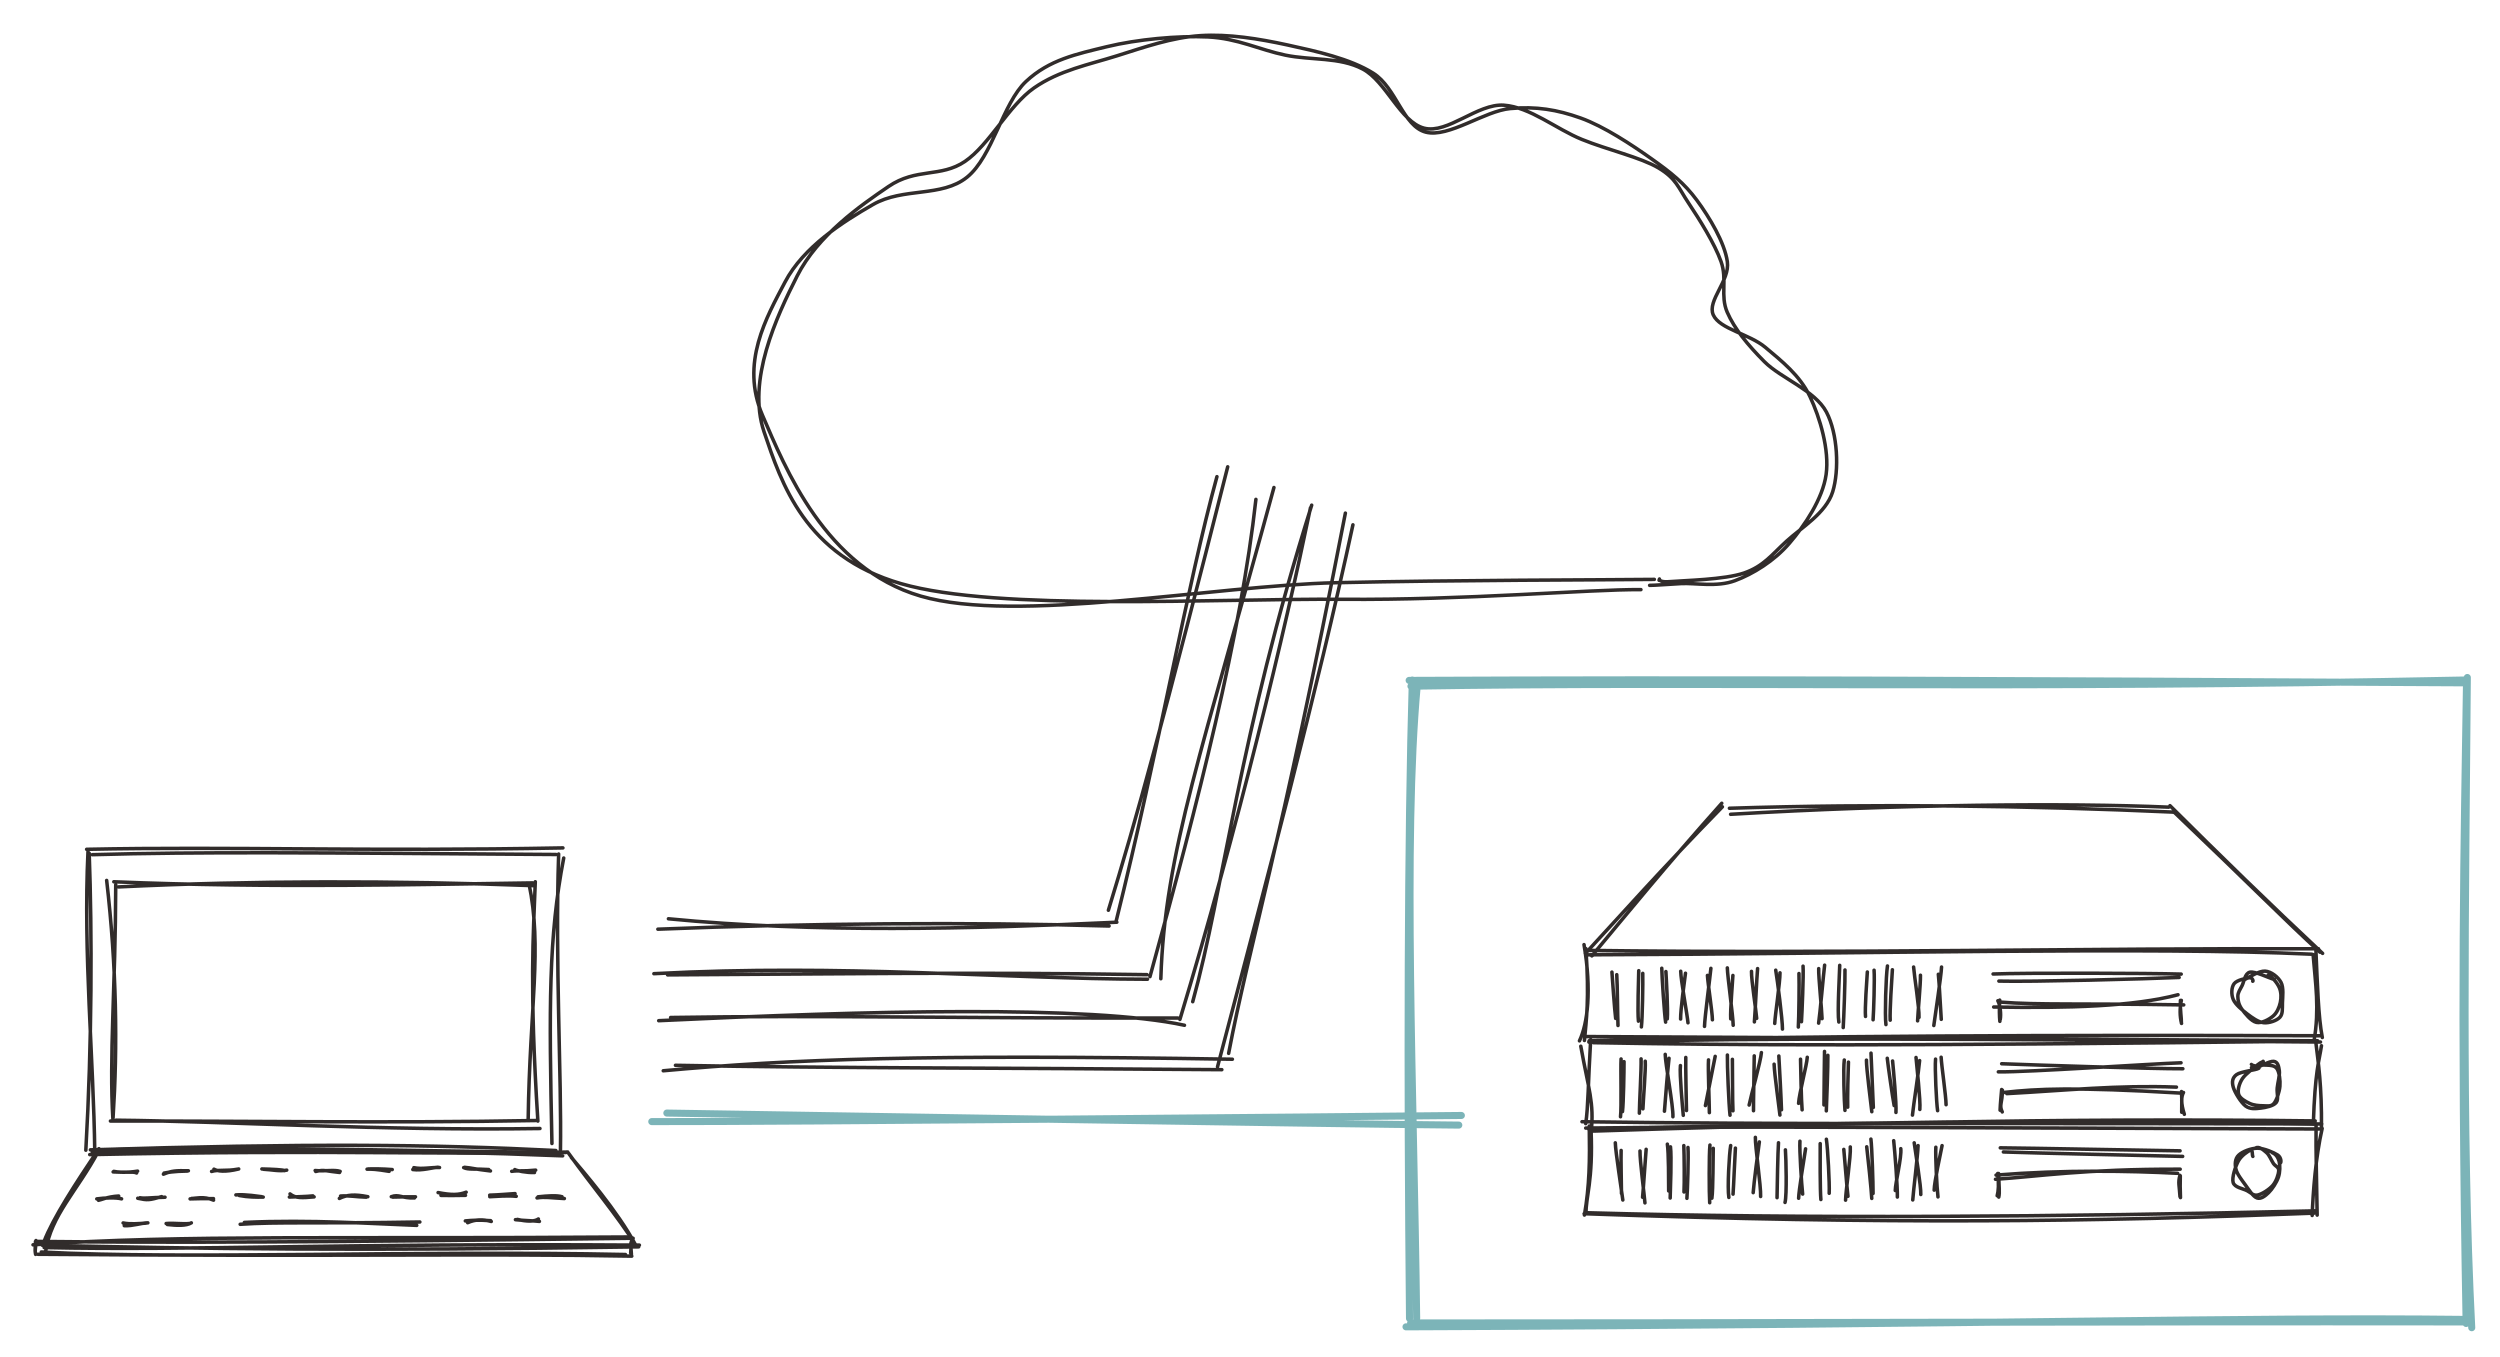<svg version="1.1" xmlns="http://www.w3.org/2000/svg" viewBox="0 0 708.411 384.545" width="708.411" height="384.545">
  <!-- svg-source:excalidraw -->
  <!-- payload-type:application/vnd.excalidraw+json --><!-- payload-version:2 --><!-- payload-start -->eyJ2ZXJzaW9uIjoiMSIsImVuY29kaW5nIjoiYnN0cmluZyIsImNvbXByZXNzZWQiOnRydWUsImVuY29kZWQiOiJ4nO2d6VdcIsmywL/PX9Fn3tdL3YzMjFxc7jdcdTAwMTVxXHUwMDAxxFx1MDAxZPWdezzIoixcdTAwMDKyibxz//dcdTAwMTdB97RlYVnQr52pflPOnO6WKpKiKn5cdTAwMTlcdTAwMTGZsfzPb1++/D55XHUwMDE5Nn//15ffm/N6rddujGrPv/+DX581R+P2oE+H5PL38WA6qi/PfJhMhuN//fOfr+9cYuqDx6/vavaaj83+ZEzn/Tf9/uXL/yz/XGZ9zqhZn9T6973m8lxyy0OvXHUwMDFmpVxyRF89XHUwMDFh9JdcdTAwMWZcdTAwMGJag1DeS/P9jPY4T583aTbocKvWXHUwMDFiN1+P8Eu/XHUwMDFmnDdU7XreKd1cIlxcTuf+em9sn18/ttXu9c4mL72vX6pWf5iOQlx1MDAxNzWejFx1MDAwNt1mtd2YPPCnR17//r7xgG7B67tGg+n9Q785XHUwMDFlv3nPYFirtycv/JpcdTAwMTDfX/16XHUwMDE3/vXl9ZU5/YZcdTAwMDZcdTAwMDPvXHUwMDAwvFx1MDAwN2mckur70ZdvR8E71FZaiVZHLmtn0Fx1MDAxYoz4sv5LgazLu9dcdTAwMGK7q9W793R1/cb3cyajWn88rI3oeb2e9/zHXHUwMDE3XHUwMDA2XHUwMDFmXHUwMDE4KbWkgehvXHUwMDEwr1x1MDAxZvXQbN8/TOhcdTAwMWPjXHUwMDAyicIpoSyd46V9vZrm8qFcdTAwMDBYoVx1MDAxNFx1MDAxZH99M1/D8KDxKiDLV9WLXHUwMDFj3d+fXHUwMDE1XHUwMDBmp1x1MDAxN1x1MDAwM3F2XraF7fz0+0WxMFx1MDAxYzWernflzfipePPQhZudqqNcdTAwMTO+XHUwMDFk/3f04TzURsNvXHUwMDBm4fcx/1x1MDAxMrpcdTAwMGZ8XHUwMDBidr9K6bfL+Pfy2H/+8SPy6uLlVaCXoCD0jJLk9aRbqLnRY2+081JoVFt3u1x1MDAxN5N2MfXyij5Q1kgnXHUwMDA0Olx1MDAwNIjIK5pAeZJYOkQ3S5vPXHUwMDEzWCVcdTAwMDPCRVx1MDAxYZZXh17IVYF1mi7GgHPCIzhj1IrASo9aXCJa9+tcbmyv3Y+ZW32srFqkqdVcdTAwMDKItWW11MJ2b1x1MDAxN3dbZ83B9HSYv+11vU69rFx1MDAxYZJGXHUwMDEyQ+VcdTAwMDV9Y+PMXHUwMDFiWTXaXHUwMDA20lxu66SiXHUwMDE5j+7Hp8mqXHScJkFDK4S2zlx1MDAxOYmrsipWZJMg0krQm1x1MDAxMmRzsPdy2vKDPVOqNS58XlVcdTAwMWXrplx1MDAxM5ZNa7eH8vbm9qp6WVx1MDAxZfSfi+Wr9r3904Q39PbaaLLd7jfa/Xs60p/2et+PNfuNmCO92niyM3h8bE9IOI9cdTAwMDft/iR6xnLcrdFo8PzQrDXeXHUwMDE5OfbYkId7ezdf//Xl9ZEsf/n+73//492z41x1MDAxZnLk7b+F/96Ualx1MDAxNLFcdTAwMWHIolx1MDAwNaNRra+AIH99OfX+uPtcdTAwMDCXi/Zob94uTyHtUFx1MDAxYqlcdTAwMDKa7q2lU1x1MDAwNVxu6SNQm8A6QOmFt15cbkxcdTAwMTfUxmpr6NSM6YzpV03tZSzT2mpJn72+or5cdTAwMWL4/YPbk/bzxcVTr965rZd75UHamUavXHUwMDAzqchcdTAwMGUjq1x1MDAxMZTwUUVcdTAwMWRmXHUwMDFhQncrXHUwMDE1TIMwNCujXHUwMDBlWaBcdTAwMTnUf3uoMeTJR81vNEJcdTAwMDA4v76mvl40po8z2DrrN9t749FkVji7U2mn2iBcdTAwMDR0h6Wwwlx1MDAxOKssrFAtvZRcdTAwMTadUkZEL+svh1o4KWm+yTR1XHUwMDA2dUhT6zioef63ZG+uz/ToeLJdfPbV4n7xcqdxdpDfP4FJ2plGJ1x1MDAwMlRGO2W1IN/6XHUwMDAzj5qOp4xpmopcdTAwMDSQIZG0PJkx/TdiXHUwMDFhQ7Kzslx1MDAwN2FQe6+cXFxcdTAwMWLq8vDO+G7VXHUwMDFkP99W8zc5fFx1MDAwMei6tENtlFxyLFnWZJhcdTAwMTi0TqhcYtVvXeqUmd9aXHTnrZKZ9Z1B/VxuNcQqavBcdTAwMWXRb7SxuNNtd7bPdak3fyxcdTAwMGZcdTAwMWZnx3J2YPqph1q4QMvlZlxmOahuRVW/hfrzdlx1MDAxNn9cYmpnSE97m2nqXGbqXHUwMDEw1NrGQa1cdTAwMTHIXzOwvvVd2C8+V49cdTAwMGZcdTAwMGbucFQo7pXVfH7es6ln2mBg6Fx1MDAwZlx1MDAwNFJ4XHUwMDAyQltWq1x1MDAxZXW6gJbCWlx1MDAwNCUxaac1I/rvRLQxsURrRVx1MDAxZu42WPm+yVWL5efhbvH5sa7rjbuT9nVhO/VEW1x1MDAxZiiDRiuCw1sjV4hOsentrFx1MDAwNFSZ6Z0xXHUwMDFkXiNcdTAwMGIhXHUwMDFiZdoqL53ZYN1b+e7dTrdz1TuqnOte96V60pikP0TKqsDQ11TkSXv6O7KbhTowwqMj4K1cYq8tpIJpIKuC3iUhW/jOoFx1MDAwZS18x+5mWVx1MDAxMJJcdTAwMWPqXHLc6fnZYadwcKFcdTAwMWKlzs7LZFxc6lx1MDAwZoS8Tj3UXHUwMDA2XHUwMDAyjWhcdTAwMDSrakfm94dQpyyWjHxcdTAwMDVcdTAwMDPGJ8c5ZlD/jaBGXHUwMDExq6lcdTAwMDEseu08uLWpPj1cdTAwMTdH55Wb+/G8f1jcXHUwMDFlbpUuXHUwMDFmrkdpp9ooXHUwMDExeOnReG9QiVC42Fx1MDAxZlSDXHUwMDE0SjphpFx1MDAwNZ+6/SyrjDKhmTeD+m9cdTAwMGb1XHUwMDA3wWRSOJRau1xy9qg7Zm9xfaf35Vx1MDAwZVx1MDAxZT1A8+ri+eh5K/VQXHUwMDBiXGLQamU1XGJD1on7paD2WmplnM6c6ozq0Cb1XHUwMDA3VJOcOqnl+pvUR6ez3V0/71x1MDAxZnWlWVTcdFxcXHUwMDFhLNqpp1x1MDAxYV3ggG6zoS+MSkfivpF8blx1MDAwNcJq653yPmVx33xRmfGdXHUwMDExvVYomTZcdTAwMWWkt1x1MDAxYkSdwNNjrvn8VFx1MDAxOVTLXHUwMDE30Fx1MDAxY1WPXHUwMDFlcv1S2oFGZ1x1MDAwM2eR5i4rXHUwMDEwwulq73jUPmXxodZ64ZTKXHUwMDE2yTKkQ0o6djeLk/lAbpKbhSdjOKtcdTAwMWPjJFfqNZ5cdTAwMGKL0dOOeUo70kZjXHUwMDAwYD3RrFx1MDAwNKP7oeWdsphcdTAwMTPQzihcdTAwMTfegsuYzpiGeKYlOi2s2GA767B5tujdlOyeb8nrwdPx3dn49CX1UFx1MDAwM1x1MDAwNpaBddaCclx1MDAxZjKdut0sL6VzXmdcdJdcdTAwMTnU4UCy+JBviWRzotggkmy7V5FcdTAwMTVz5+u96+LW5eO0fXhVSH3GpbEqXHUwMDEwXHUwMDAyXHUwMDE1XG7jjSN/+iNvOm1UOzIvjFxyV1x1MDAxN8mgzqCOjyVcdTAwMDOyvTX69feydsr2Yrjdre9N97dlaXAh7sq7x6lH2pnAXG6tNactWlx1MDAxM1xyXHUwMDBljVx1MDAxON8p86fJuFx1MDAwMDBcdTAwMWP2nTGdMb1GXHIjXHUwMDEyZY6w2iRAdHI4Oy50i7lcdTAwMDWM9vamw62Ll8N6+uNOXHUwMDFjXHUwMDA0QqJVfKdccnlcdTAwMWJvqTZcdTAwMTB47ZRcdTAwMTPSg0td3IkzXFzsJFx1MDAwYlx1MDAxMM2gXm+HXHUwMDFhnPBSaYXrq+pipZUzXHUwMDBm+tnNy7XLg62jvfr5cepdajQusF5rMsC9IajxI6htynaolfN0qs42qDOo1yt3opTym9nfOLl9VLs3V893ndFVs6ZUpX5WSzvUpOtcdTAwMDJAdEJ7b9RKbVx1MDAwNCNcdTAwMDJvvCNFTp61tz5dUNM8o8lNcllcdTAwMTGjjOrwQll8hCj5apLTXHUwMDFi1t+lbrTmp4vrs93+XW8wfqnsXHUwMDFkTVx1MDAwZlx1MDAxNoepp1rIQFiDXG6sRCcxXHUwMDEy921koDyC5FxmayPg81Q1isBqQN6g0lKDhFWoyVFAz1x1MDAwNVx1MDAxY+hcZuFINlbr3TouUSOFzfKqf1x0ymNcdTAwMWY6/+RWn/dPwz52KY0+SFhnnVrf7a6Ze3jc2T/YP6i0blx1MDAxYdPdc3N8UE899k5cdTAwMDRKa9Bkn4NcdTAwMDGtI9i/Uebu06j/MV1Oj0c74TLKf1xyyv8sXVx1MDAxZbuWZoRGx6br2kw/VGr7ejI+WHRLJ+Vh9Wz/7HSY+lxiUrrFgVVoSFx1MDAwNdKs6aP1XGJJlXshjHM0vZGe/7xcdTAwMDVyWHr/kuZcdTAwMGXwgtx7tcq0tORKKETO2rJIkrGqyi2C0bDG2lx1MDAxYYxcdTAwMGKzxnHrunh4X+rv7F88y72jMMP3ezf53MFL41x1MDAwMFx1MDAxN1x1MDAwN5WDcqPXNIXLbFx1MDAxNnhcdTAwMWT5p8xcdTAwMDI68CA5MorDXHUwMDFknUKdNCvESsmPjaZ9YIH+JPFcdTAwMDbnzauG55+chIBcdTAwMGLkO209wWG1T1x1MDAxY1x1MDAwZlx1MDAwM03DWULFcGlcdTAwMGb3djhcdTAwMTlITVazNs7SnKZQJY237r1aa1xuTOg5XHUwMDEz69Mgs1x1MDAwNptcdTAwMDT03O7sXFxe791rXe9W7PZBX0Fxu5z+eVBcdTAwMDeC99tcdTAwMTC1Q1iZXHUwMDA3WVx1MDAxZlx0XHUwMDBlQVZIgvd5W1xuUVx0h3daeKiAXGZfa6VDQd6mXHUwMDBln/PHREhul6BLTY5cdTAwMDb4xSfCd0X+287Wfb58c1x1MDAwYvWj++ZL6WqxnXuY91xur6N9wFx1MDAwNcuDVypwXHUwMDA0P81cbk4r+3YxXHUwMDFhhVx1MDAwYlApYFx1MDAxN8O/PfzHc5TeXHUwMDA1RnqNpK+MXHUwMDE2JlR76NU3dVx1MDAxMFx1MDAxMM+InpVcdTAwMTnIUCmnVSGNXG6ard/pO7e5oG2CXzTE5WfgXHUwMDE3lsNNnv73gFRptPJ2NfdnKfaxXHUwMDBirprAcsqodcy5VUFjXHL347OrkrE1uuiKXHUwMDE1R1x1MDAxY21gZt49n2Ntf9idS9va7TwsJlu1xXnap1fvaNJcIlhAaSEw2iDJ6YBcXDNFWliTofl5VbqkIFx1MDAxM5I+w9NFSFx1MDAwNPeekalcdTAwMDPtiHnvXHUwMDE1cFx1MDAxNVx1MDAxZrliZEpcdTAwMTJBcEYkplx1MDAxOF+L+U55eHbg693HzmFbVoell0Z4ZrwuidF54SZ3eHZ0KyqdUfVG+0L4hHprcnF+oucze2ZcdTAwMDfd4m11VKpu/6VccpSkit/S0Jqz0MRcdTAwMDYpOoWz286eVuPZvlx1MDAxOdTu74uT286oknpR9jLg3Fx1MDAxYkdWoUahI7LsRWCl8Vx1MDAwMCxg4lx1MDAxMzNpxarwgibbQXnJXWDAklm72o3OW4PShJdn3lx1MDAxN97bsZ7sX1x1MDAxN0+q2Fx1MDAxZNl6S+jn5/OdN8L7XHUwMDE3SvfyLv0tPKTEdZI3Z68+/1xynYR47D/om0b6i52S9TWY9vOty9Hz/dnd7tHuVSdvO028Tz/2LuDuY8aRXHUwMDFi5lwiiXlMvV5u50rJXHUwMDExR5+3+PlD1Gsv6VxuXHUwMDE1JK19ZtBn0IegN/H1olEqXHUwMDBlYVx1MDAxM+vr+sOnm/OtsWiVxYW/vCvj7f7lKPVV6+hcZlxmXGZIQO6rRq7eKvZkXHUwMDExXHTpOfJS6ZQpe8dNPslbynR9hv1cdTAwMDbYY3xcIpDTXHUwMDFjnOc3MPHFrHx6ON4yverBbuGwMW+a/iD1vVx1MDAxZkBcdTAwMDCQXHUwMDFiSO5cIn1Z7lxu+zZsXHSdXHUwMDBmyD+km87rw+JcdTAwMTPravyYjS+VRrtG94eM+4z7sLqPj2tCxd0hNnHtr1x1MDAxZm9F4/yqsi1cdTAwMWU707koT1xuj63pL8C9XHK81YKzhYhu9Y5vL4T3YITlzdKUcW9AXHUwMDE43nvKuM+434B790FbXHUwMDE4kGiUXX/vr6hcdTAwMWZcdTAwMTaVxa2cNFu42z6Qw/HT1VX6sZd0c6UgQ19I46PxjEsrn+vEOq+0XHKXlkxcdTAwMDf2SM6Yly6xOHWGfYZ9WN3Hm/lCS2nMXHUwMDA2zr0+rDw1dreuUF7mWtXdg5vx7GAn/dgrXGKkM0po3ukx+DaecWnlXHUwMDBioZ1cdTAwMTVcdTAwMGVpJkxcdTAwMWL2XHUwMDEyuVx1MDAxNHG2kr88lmH/7ZKSsf9gJZ+bMFx1MDAwM25QtX4weJC3XHUwMDA3O5ezzvO+352ac0R981x1MDAwYnBPVr7TIC1cdTAwMDdmeP22KMBS3UsyplGRQa0/sSjAj3HvPIcoycSkpIz7jPtcdTAwMTD38aU1XHUwMDE127XKblAr97nzfGFGtft2wV2cVycvnfzVfTf92GtcdTAwMWRoaZx1YFA4/Y66XHUwMDA3XHSKw/+0g5Rt4XFambaJneIy6DPoQ4FnXCLetVdcdTAwMGW0gE1qeuW6O3dzd3Crj1rPuljav6/WQKWfelx1MDAxNIHWgJ5cdTAwMWN3XHUwMDBlZV5dyudQWiNo/lx1MDAwM5cyXHUwMDFin1xmXHUwMDE0XFynpldGfUZ9iPrQhm+Eeq/Qk1Ctb+Dri/viRat1MN5rXHUwMDBmn85EIXd61XhMP/NWXHUwMDA0wEZccodqXG7072h668j216TptU7bMj5cbo5cdTAwMWXMdP3yWEb9t0tK1vXxjr1Bq5TYpFx1MDAxYsbDYHw4Vc3z88rViZR3W9OHkkl9ZC6hblx1MDAwMq8sOe1aOlL8b5tMLoP02OpxXFyUN9zxJyXcO+LemmxcdTAwMWT/S8b9XHUwMDA23OvYiHzL4aqgN+hXN+2clE/0Tv75cTRcdTAwMTb9xfPYXHUwMDFkw0n6sbcmcFx1MDAxY25P/HDIztvcPVb3llx1MDAxY1x1MDAxZCG8QIepw95cdKnRJlx1MDAxNuPOqM+oXHUwMDBm2/ixnr1cdTAwMDTWJG5cdTAwMTNtv1/q31xmcsX7w6ub7qS0e1bv4V7qu8SDMCqwVjmrOUNcdTAwMWJcIimaRD1ybC5a8lx1MDAwMYz5vNJiP0Y9OKM4zihbxc+w31x1MDAwMHtcdTAwMTPr2i+Tjd1cdTAwMDbNdJ7ERExhdF7c6tlCO1dcdTAwMWVcXIvCRfqhdyrgXHUwMDE5jrtO83L9O3t3XHUwMDA0tNHSOlApi8fntpteKUisQZRBn0FcdTAwMWbauvuohVx1MDAxNlx1MDAxOG3pv/V1fXH0oCdbXHUwMDE15U/LJ4Xc9rR29TDqp1x1MDAxZnvvuSe1XHUwMDA0LyxZ8T5cdTAwMWGhJ1x1MDAwM+mUXCKHR0pFp3xcdTAwMWH3XGJsVVx1MDAxOKRLsGCdhHfKOqzUXHUwMDFlM1xuuEhHomNfXHUwMDFlb7u97qD6Mr/AannmQOiLq1xm+9RhXHUwMDFmL1x1MDAwNJG3/990faicYFx1MDAwNHuHYMjhXauYxVfqnVx1MDAxZT3e9+937lxu7f1j2fePylxcpL7eIHnzXCJAhUpcdTAwMWKnLECkzL/QXHUwMDAxWsGlXGJRSFx1MDAxNJ+XhbNcdTAwMGX0JlDcOEhcdTAwMDJNQEpLv6L80Vx0lOBcdTAwMTL38lI9XHT8fUqTJU5cdTAwMDI5XHUwMDExXGJtlOVccjUvhCQ5fFOiMIeBI3nR0mnFNp+1SSOSmPFWtPXe0JjWR4dbVjVVUihHXm1icbNcdTAwMGZHXHUwMDEzQfjSSS5hw0mr2eu1h+OYSKNYXHUwMDFmhdfeldZu/f3H7dne1u3YPm636+NeY7eET1ed0/TPW8ZcdTAwMDaKTFx1MDAxMfDKXHRcdTAwMTeduNBDIIVjifHLXHUwMDE1y0+buEBcdTAwMDbeoUTvQJLdXHUwMDE0zt96dVviz/kjXG5BXGKlXHUwMDFjWZpJa1x1MDAxNSmfmT5cdTAwMTToj1x1MDAwYjjp+Fx1MDAwMk5aIVFmN5DpvWNX79WPS+Pjl/Oi6PTGLdVqpV2muYCTJ+ub4Fx1MDAxNVaT4EZ0sVx1MDAwZnjDXHKU5Fx1MDAxYXqfmFwi81NKONFcdTAwMDBG8KpggkC/dMZ2fGZ2z9X1qD/bOns5qe7f/1wiXHUwMDAyXHUwMDFkn95cdTAwMWTfY52MXHUwMDFjjpFav4z1XrPRvrDibFKXXHUwMDBmg4vJzG7n553Ui7JX3PXNXHUwMDE4I1x1MDAxMH04XHUwMDAybinKXFzFk+uGXHUwMDFizcU2MWUhYVrRZGNcdTAwMTNLOuzc7ZZPTy7yOVKfV5NxRbdcci7CgvlXinbmSr5/9ieWdIiNXHLRltSXVFx1MDAxYoSE3fjWVfvKt6v7dufhsrNlXHUwMDBly/nUb1x1MDAxNnnvuV8zfVuveW/sbWRcYjNcdTAwMGbS0v+K/C2h07ZFbGmi4qj0JFx1MDAwMyyjPqN+rcRuRGFcdTAwMDHtXHUwMDA2XHUwMDE5nvNcbuCw02nmx+Py9OlcdTAwMGX2j+9Om2mnns4wgVwie1Q4w2WdI0YrU6/J9ZFWO210ylx1MDAxMr1oWuZcdTAwMGVhmabPmN+AeVx1MDAxYlx1MDAxZlx1MDAxN1wiNFxuNHKDlnOD4kn5bHx32r27nqnutqnvXHUwMDFlLlx1MDAxNumHXHUwMDFlIPBiuf8rVHSriKFX3OxcdTAwMTlQXHUwMDE4a6JcdTAwMTWu/+qEXHUwMDBmuizr0SZ6plx1MDAxOfVcdTAwMTn1YU1cdTAwMWZfuklxJFx1MDAxOFx1MDAxOb3rXHUwMDA3hjRcdTAwMGXNYWt2oyF/2cfpeNR7urz4XHUwMDA1Yr+BXHUwMDFiJ9DN1UJcdTAwMTFCkaTuJfbeW2mM44ZvKeNcdTAwMWXIIFx1MDAxM47X4jPuM+43yPmIr+GiXHUwMDE0XHUwMDFhdmbXN/Fn+fa42D60g8f9/qyIXHUwMDE1e3nif4GAMMmdcdBcdTAwMTirhXfGR9pGXHUwMDAz75uhNJIsXHUwMDAx85lccqx+0LOXwiP4xF5cdTAwMDJcdTAwMTn3XHUwMDE592t59lx1MDAxNo1Yt8/Jt35cIlx1MDAxN6WCKXTVUa11djG7Rrsvjn+BYlx1MDAwZVxuXHUwMDAyjoJRXHUwMDFjVKm9iVr5OuD4cCVcdTAwMTWZ1Fx1MDAxNlKW4umN0EarxFxy1Yz6jPpwYEWsla8laT5cdFx1MDAxYlBfONk9Lszu853r9klt70VUL6r4XHUwMDBiXHUwMDE0c+DKTWCEoXthnHFv67My9V5cbkvTXHUwMDFm3Vxm41O2jM+Lrlx1MDAxYXQorC+jPqM+0caHWFx1MDAxYp/zXHUwMDA2XHJIu/5+/dZovLXzcH9/26luV8bdh06pd5X+cCou3OS411x1MDAxZVx1MDAxN5+XNurZ60B6LmWDznlMXcMlUF5z5dhsXHUwMDFkP6N+XHUwMDAz6mV8lI6WSFx1MDAwZeNcdTAwMDZZ3TdHe+3CsPrysnPRet6eXHUwMDE2K1x1MDAwZjP/XHUwMDBiVGlEXGKWqVx1MDAxZVJ57j/7XHUwMDBl9tYh3X5CTKVN11tcdTAwMGLklfjETK+M+oz6XHUwMDEw9Vx1MDAxOFx1MDAxZjotpYjkXHUwMDBlJmF/cr+DXHUwMDA3o8HZRcFcYn+5Nc9ccq9OdtOPveUqLVx1MDAwMriFiTXkvUewx0Bqmlx1MDAxMIxxklxm/bSldUu6ZIcuW8f/knG/ibaPr90ktVx1MDAxMEZvkOBZrVx1MDAxY1xyL3cn462zvDl4bFx1MDAwZW9s/yD17ddJ29tAcaJcZi9eai+jnj1hj5qcXHUwMDFkRE/TQsq0PTrgXrCQ2fhcdTAwMTn1m1x1MDAxNHNY6WH+PcHTOqFIXHUwMDBiblCJvTbtdopPud6zLvXlfVx1MDAwZnKy8Vx1MDAwYvRZszZcdTAwMDAy8dF4bbxajcpV3ExVXHUwMDBiVOHKXHUwMDE3qWBcdTAwMWXoisGjTuy/kEGfQVx1MDAxZjbxY8u1OSecVnqD+LyD09vc6fSiPjh7xJ3O4Vx0Plx1MDAxN6u36YfeqMAr1uSkN7VdXcO3XHUwMDFjoMct1sjhSVn6jXdKgsPEam1cdTAwMTn0XHUwMDE59CHoXbxfXHUwMDBmxlqNclx1MDAwM1V/OG/5sSnezlx1MDAwYu6gPpb+aqtyXHUwMDA26afeKVx1MDAwMlx1MDAxYrlHOnn3KN7WYV8u51x1MDAxOc7L1ML7sPmfXG7sXHUwMDAxkd0wmXH/JeN+g1x1MDAxZPtcdTAwMGbyxlx1MDAwNZn47NCu79hPXFylflWvXHJKk+Px5fFR87pWlOmPz+NcdTAwMWEu0pNKd2BcdTAwMTVDXHUwMDE04Z5cdTAwMWNcdTAwMDCjUCprlFCfmDj+Q5WbwClwhos0JHB/XHUwMDBix7dbQ6lUWZ+Cf8rl7O7pfsZ96rj/k0o3hfRENPOOnFlv7Fx1MDAwNj3WOrpzKMaNg3nvKbe3d7Stn4a7s19cdTAwMDB73r1cdTAwMDNNZr7k1ipvqZc+cOw886xcdTAwMDDyry3Xlli5XHSUsVx1MDAwMM4m91VO8ySQlW76/pOVboop3aQg3k9cdTAwMTGWXHUwMDFjcuU2WJ0onzbqpYN5q6Frx+XT00ZDXHUwMDE1XHUwMDA39+mfuIxcclx1MDAxYzkg5Kk4S985Wlx1MDAxZMRcdTAwMDRSaOdBKTJn8PP2XHUwMDFmf07tJrBcdTAwMTKtTpy5Uj4xfSjPXHUwMDFmV26ysVx1MDAxNriV2lshN0iMXHUwMDFit2qFST2/qNfn3aeHZtPenHdS3+U4oXCT4ug5csd5WUtr9XlFXHUwMDE0f07hJs9QXHUwMDFhnZgvU/D1l4OX3HTn+LB4drp/Oeq4p9EvXCLQP5D1QV4rkuuKXHUwMDFidPOTt7u5g/yFsrJ427mb5Hq23Ut9q1x1MDAwZu9l4LQ1KNl3Rlx1MDAxM1k7VmRWklHplXZO+bQldyNdXHUwMDE4WaCYXHUwMDE0XHUwMDEz1j4pqYf2onjSeaRcdTAwMGI4d82L3vZDWDT/SuHOfMn3z/7EXFyv2NhcdTAwMTAjXHUwMDA10Fx1MDAwN4XSQlx1MDAxMrM+5ltcdTAwMDLvT1x1MDAwN2JfPd20ck+51s3eZfqh94HhXHUwMDAyLUpcdTAwMDBqKSMrx1qQRVx1MDAwNpJ7gNDtdymDnl8lXHUwMDEznpzPjPqM+lxysj7idT25fNxIYoO0XHUwMDBmVXme7Vx1MDAwZlx1MDAwZrfKh7PDrV1o9SbT0lPasf9avFx00XgjkMzXVV2Pnqt4ovZSpq5km1x1MDAwM+E0qsRA0Fxm+1xm+7Vcbjp4Sc6qM2b9/aLxbf3yqVc8Py5UXHUwMDBmz4uLaWm7/1JIP/VcdTAwMDBcdTAwMDFrTFx1MDAwYtIvm5auYC+dXHUwMDAzZYRnnzVl4SHAkenaJG5cdTAwMTNn1GfUh5V9fPkm0nvW8lx1MDAxYfXa2JeKL9dVv6jka8eV02HXPd9u6V8gs1x1MDAxYlxcgEZcdTAwMDNpdCHQQ1x1MDAwNHsy8skkMkBcdTAwMDctgkpZPVx1MDAwN0lOmPHhXHUwMDE4nlxm+1xm++RcdTAwMDY/8dWbnJMkUVx1MDAxYlRir/crZujO2/S85XOxc/Ewq1x1MDAxNtO/SywkXHUwMDA2Rkpex5DeXHRcdTAwMWJcdFx1MDAwZVmu5zkvXHUwMDFjXHUwMDFkXHUwMDA3XHUwMDAzKbPxpdBWWVx1MDAxOXbEMuwz7P9cdTAwMGZcdTAwMDVcdTAwMWRcdTAwMDBIkEm/bbCMf5XfksVcdTAwMTGY82qu1JhOStX94lwil37ulVxmXHUwMDA0XHUwMDE4XHUwMDA0XHUwMDBmmu6viVx1MDAxNG0j7oGLN5Hbz4o1ZdxcdTAwMDNqeoaclJ5xn3G/QZJnvJWPnM5scFx1MDAwM30vXHUwMDE3R+39neJRNdc054dla+5ng/RcdTAwMDeDXG7lXHUwMDAy7T1cdTAwMWEhnJFcdTAwMTCt2kZWvvCImjSrwvBGWTq490ajxXCURcZ9xn1cIvc6Vt+jJfW2SdU2s3V6l98pNU+q9vxl72mrenNe/1x1MDAwNSq5aFxmpFHoueuW8H7VyldWsULV3FxyL21cdTAwMWJ40qpl89FM22fUb1x1MDAxMlx1MDAwMlx1MDAxZd+IgZhcdTAwMDdnNmi5NFx1MDAxZszwcXdcYkdbNd/KXHUwMDE1ijeFh/J5+rFHXHUwMDExWGm11qTLid1VI1x1MDAxZo3zxnjw0qm0pXdcdTAwMWJJk5LXKovWybD/KZmekuScfuz62j5/uqfLk4fHXHUwMDFhzK6vfds9tmeulH7sLVx1MDAwNMJcYq0twVxyJlx1MDAxYW/qXHUwMDAzoYzUmm5cdTAwMDSHk6eLenLDhMo8+6/HMui/XVKyro8v31x1MDAwNJ5cXEZydddf0ZvN5ou7i+drmXt0T6fD0+r+aGsr/dSjXHI4XGaHu83QJKhWg/SA/tDCOikwbSv5KMjzkIntXHUwMDE1M+oz6kPU+9hKLtJJXHUwMDBiKDZYzuvttO+fxNRcclx1MDAwZk5uWlvGXenbQuqbqpKqN4FXStNtXX7hd2J1tFx1MDAwMYveK7JcblJW00FcdClcdTAwMWOdklx1MDAwNeZm1G9i4MdSXHUwMDBmXHUwMDA0gbBcdTAwMWVwfVx1MDAwYv/k7vjwdtR4XFwsZlxy3bO7J+XL5kH6sTcq4E5qXHUwMDFjh6zB+UiKpHJcdTAwMDGZPMZ7KVx1MDAxZN2MlIXoWa04eDCxXHUwMDFle4Z9hv0r9jo+M1pcbu7Y6S2ub+IvXHUwMDFlXHUwMDFlRXdW7l+9uHFziuVJfbvSSz/2Tlx1MDAwNdpcdTAwMDJHuim29CMmPm/ak8njXHUwMDE1XHUwMDE4XHUwMDBi4co3qcCeLlx1MDAxY41KbqyaYZ9hXHUwMDFmbqdsoq++RuaCM4azlNfH/k7JSn7Wzd+1p/l5/qxyejJcdTAwMWanXHUwMDFley7gxN3TpebCbEJFtL1cdTAwMDa696ToXHUwMDE1kvsv5ed59j9WwMlY5ILSicv4h6ctfdwq9Z9Gp1eueZkv1PuFZsZ96rj/k1xuOH3UUFkp+li7wa79dnFydj3ILa5uxPV+cz5cdTAwMWOrxVH6t++WhduskVxiVnjQOrJrjypwPFx1MDAwNTotuMjI523f/ZxcdTAwMWFOKD35LTKx+Vqq54GshtP3n6yGU1xcXHIn/UFcdTAwMGZcdTAwMTnBcVx1MDAwN+F0o8TIg+nZ86ClnyYz8P2dfLt8VDvppH/q+riGkyaDxoNyII0z1n1ezZufU8NJSaOM9DJpe1wi5TPTXHUwMDBmXHUwMDFh4LHSzP1O0cpccqpfbHfLTdvDweHlzvX4sDipqPFzK+3CzPWbiFsw2lx1MDAwMXhcdTAwMTXZT0fHdZM1l1f10n/idjp59zRZcVx1MDAwYlx1MDAxNkVqX7t3lHD8Kd9cdTAwMTNmrFx1MDAxNLzxnyTJU6lcdTAwMTdnco6Phf2+WGznXG75/d44U6E/WYXGPi/+ya1cdTAwMWP9Waa1iiVaIyiPuIF68oN2/tDZ3dr8aVrsdq8qvX6tn3aiOZY00F6QRUpcdTAwMWGKrFx1MDAxOLeCNHiw5E9cdTAwMGLyMvznxcP+XGamyZ5cdTAwMDCaiFx1MDAxM5VThvSfYlx1MDAxNf81TMv4voVek5JcdTAwMTZGrL9KVpvNtyrqtuTU5Pb64vEpV9uaLFLPtJAqUMs2YOSFgsO33UqRO1x1MDAxOJNcbldaeHToP29xnGzagNxg8imco8uQXHUwMDE2V6FcdTAwMTaBXHUwMDEzwEan/Fx1MDAxYexcdTAwMTZetPvmLmvJdfTCW5lcdTAwMTnWf1x1MDAxZNbxXHUwMDBmdfn2lcf5s7DWJj6wjVx1MDAxM1dwo+SVQvOwWy2d1ntcdTAwMDfdlkB/NLjBxz8xVVX+XHUwMDE42MpCYLniL1wi+Vx1MDAxYVx1MDAwMt6WobJcdTAwMTK4MIW1mlx1MDAwYiSrT9z1kt5cdTAwMDZCXHStwdCzXHUwMDE2oVqgr66kXHUwMDAxXHUwMDEyXHUwMDA1RPSC1LJcdTAwMGWnILzWT1XcPDpmXHUwMDE57O+7XGKdU1ZcdTAwMDTCWqlcYiGap18jOpdHpXKB9GidJ/25XFw3SNTEXHUwMDFh6S2IitcjJYTqXHUwMDE4fVx1MDAxYtBcdTAwMDReclx1MDAwNyypkKQqcTi0PvBOXG5cdTAwMDOG461cIpenIUBjXGYqTdO2Vlwi+fJcZviAV1UlXG66SnxrJ0hnXHUwMDAyzTXmlFx1MDAxNFx1MDAxY9lcdTAwMDWJi2c0XHUwMDFlYcIh3Vxc1J/3XFzeXHUwMDFhXHUwMDFl0vPWsXZ0XHUwMDA36Vx1MDAwNGuSv6+zgVHO8leS0lx09XY8hIBmQeusdFbRfUxcdTAwMWXPyEA7rTXXQJbSysh4LqC5TCB/WVx1MDAwMsQlru/llipcdTAwMWSFcVx1MDAxY+tuIfJ9Lee0cYtcdTAwMDNcdTAwMGaau1x1MDAwN2DyeJL9fMErglxipHvfLj/SvM7l7lx1MDAwMMh+kJokJ1n+vFx1MDAwYlx1MDAwMIF1hjFk9IGNXGboXHUwMDAyq+hcdTAwMDS6fcApOslcdTAwMDNcdTAwMTIhikSFJjtuUlx1MDAxN70+rt1MnoCXnlxmPlTJw2mOXHUwMDE3MJxcdKxJrb22dP06nkPG0SpcdTAwMTZQuslrXFyegsB4byTHXHUwMDFluejyLeMtJVrOTiCxt2vwK/yy+6RcIidMrFx1MDAxONJWXHUwMDA3SOqWI6AkX2UyIMo5XHUwMDAy2KEh3rX0WqqVXHUwMDBipJfp0pUnl1AkXHUwMDBioDIucCQoXoBcdTAwMTVcXDrp7XhGXHUwMDA09Kzokahlfe81xkNcdTAwMWKwtFx1MDAxMu2Kay/4yFfWlvSg5DmLczW1SWaYvikvdHNcdTAwMWFcYpFHX+vtgIqOklx1MDAwMiZ9Rlwir2nWTVx1MDAxZZBkhrSwXHUwMDA2a3jjSWNEpoGEUFx1MDAxOMvWkGFbPHlApWmWkcZcdTAwMTBf1lx1MDAxYYxKtaBZmlx1MDAxYlx1MDAxN0nlpXUmeZomR5goNsLRXHUwMDFkJKvBRuZVolhcdTAwMWFNXHUwMDA3XHUwMDA1mXFqjTtIw9FAJC2Gu56Lt5dHn8CmXHRXsXeep9Zk6nhcIlx1MDAwNuSqNdxeXHUwMDE29dtHQkZ/4DwsXHUwMDBic5DmXCL7b41Holx1MDAwMlx1MDAxNlpCj/dcdKN6U/M2iKCrc3SXuaH7XHUwMDFhYq1cdTAwMDKa4zxcdTAwMDdcdTAwMTFcdTAwMTH4pJBXNDFcIk2TXHUwMDFjvEs+7Fx1MDAxYV/5hzX7b+G/o8bzV5t2d7GbezmZPFx1MDAxZVxcXHUwMDBmxbRwI7e2r5/yr0bS+1x1MDAxNvZ8aThcbt4gosmc9zW1jYZOy8BZwsLQXHUwMDA0Trf41cj+blx1MDAwZUpcdTAwMWTQM7Q8N1wi51e+4+Z9YNpGrVNbv9N3bnPrdFx1MDAxM6M9upD1M4z2XHUwMDFmtV5fSzpcYtZBfmW7n1x1MDAwZsZX3matwIbTOiuVq4by5zmKsVJcdTAwMTF592+RUdY1vTc26Tc22D9grXY1yPfq+t7fo3px+Ul7b+/0bj3WdKC4UDqprXdcdTAwMTKRwVx1MDAwNIbbXHRoslx1MDAwZlxc+Oj3NVx1MDAxNS9cdTAwMDNUgtdDlFxcasd3fC+UZH6w1qQpXHUwMDA2tVx0RUcm0/ejvuFf7TKvTV9kLeeP/SDjeX9+dfFwuWJcdTAwMTbfOlx1MDAxMZC3z+VaS1x1MDAwZn8mfYAm4CZJnPLOZtfrXHUwMDE345+cXGKAtVx1MDAxYTnfXHUwMDBlvbKJ1km82C2HW5W4X5zvl6Or/ESaYn5PPZjFYpHfb19cdTAwMWSuyzdcdTAwMDBcdTAwMTl9bLZcIv0rwjfdJ1x1MDAwZVx1MDAxYlx1MDAxMpatrtDK7He+yVtzvDcpyVx1MDAxZmJl/Fx1MDAwZd6aXHUwMDA2XHUwMDExUnCXXHUwMDE1Olx1MDAwM/B1lsjwjsGbnVUlyFx1MDAxNF+JoWW+P2iJTM7A205cdTAwMGV/XG7eOeDqU7w7QkJEtjHZ3omEalxmLMmXIyOc3Fx1MDAxODQmOqC0bLqTmWfIQoZErzNWXHUwMDEyv473/414cXvalmeNm52LnebeYNhcdTAwMWT31fPxesSTm7UsxmVJgUA0wEfw2lx1MDAwNjlcYoLXUlxcSF1/J974wFhcdTAwMGVcdTAwMGK25JeSK/meRiffkEwoICfQkVx1MDAwYmhel6Ay5OOQ11x1MDAxY4RP0L9HvFx0NVx1MDAwMV1pLqiX7i38yVx1MDAxYT1cdTAwMDcuXHUwMDAwQtSg5VKuXCJ5mVx0lFxy2PpcdTAwMTDkdCOHvEeHU1x1MDAxY8HliFS0gD5xWSheXHUwMDEwv1x1MDAwZfj/jXh3v9/q1rY6h9ejo9tcdTAwMDZcZvGqNFus6y+TP2O5y49cdTAwMTdCRbqBXGKOoiNYQSrxxvj+Tjz6QFx1MDAxYdSCLEennXxnW5R32Vx1MDAxNFxi4z2pXHUwMDAwR0/jVV4z4ON0PFlWZM36lWJXy0WMeFx1MDAxNU+CTlaUsevkzP1M4PlcdTAwMTE7cuyNtyRcckYmLzpcdTAwMDKvmJFdIJziXGK7kFnyx4Co2WTg4HJexk5GPk5cdTAwMTKX4/3KxP/27dp+r1xyh2eT2oSf9Ff+f5+1m8/bq0j8V2v5w/FcdTAwMDD/+e0//1x1MDAwYqOH7XIifQ==<!-- payload-end -->
  <defs>
    <style>
      @font-face {
        font-family: "Virgil";
        src: url("https://excalidraw.com/Virgil.woff2");
      }
      @font-face {
        font-family: "Cascadia";
        src: url("https://excalidraw.com/Cascadia.woff2");
      }
    </style>
  </defs>
  <g stroke-linecap="round" transform="translate(31.894 250.062) rotate(0 59.811 34.125)"><path d="M1.7 1.26 C39.24 -0.57, 79.94 -0.59, 119.5 0.91 M0.36 -0.2 C45.06 1.65, 87.82 0.53, 119.04 0.12 M117.97 0.19 C121.84 18.55, 118.22 35.11, 117.77 67.12 M119.79 -0.21 C119.24 15.34, 118.08 29, 120.52 67.61 M121.11 69.72 C76.86 70.42, 32.72 67.67, 0.98 67.36 M120.14 67.45 C77.97 68.24, 37.62 67.53, -0.6 67.6 M0.14 66.75 C1.45 46.54, 1.16 23.94, -1.67 -0.58 M0.11 67.29 C-1 49.26, 0.84 30.09, 0.9 0.65" stroke="#312c2b" stroke-width="1" fill="none"></path></g><g stroke-linecap="round" transform="translate(25.289 241.255) rotate(0 66.416 42.198)"><path d="M-0.74 -0.59 C39.65 -1.44, 79.22 0.07, 134.22 -0.99 M0.86 0.93 C31.32 0.07, 63.21 0.38, 132.27 0.88 M134.45 1.88 C130.14 24.25, 130.28 43.8, 131.11 82.77 M133.01 0.74 C131.99 31.8, 133.87 63.35, 133.52 85.1 M134.15 86.27 C91.03 84.5, 47.68 84.48, 0.86 85.23 M132.22 84.76 C97.3 82.99, 61.02 82.68, 0.33 84.57 M1.57 85.44 C1.22 58.24, -1.72 29.08, -0.36 0.08 M-0.97 84.67 C0.78 53.84, 0.81 23.21, -0.01 0.53" stroke="#312c2b" stroke-width="1" fill="none"></path></g><g stroke-linecap="round"><g transform="translate(32.261 332.134) rotate(0 3.268 -0.016)"><path d="M-0.01 -0.21 C2.44 0.33, 5.45 -0.32, 6.44 0.25 M-0.2 -0.06 C1.72 -0.02, 3.65 0.24, 6.73 -0.28" stroke="#312c2b" stroke-width="1" fill="none"></path></g></g><g stroke-linecap="round"><g transform="translate(89.504 331.645) rotate(0 3.341 0.31)"><path d="M-0.04 0.31 C2.33 -0.32, 3.3 0.27, 6.71 0.59 M-0.2 0.04 C2.5 0.31, 5.27 -0.27, 6.88 0.28" stroke="#312c2b" stroke-width="1" fill="none"></path></g></g><g stroke-linecap="round"><g transform="translate(60.148 331.645) rotate(0 3.649 -0.048)"><path d="M0.48 -0.34 C1.44 0.22, 3.56 0.56, 7.49 -0.4 M-0.19 0.3 C1.81 -0.29, 3.89 0.27, 7.17 -0.34" stroke="#312c2b" stroke-width="1" fill="none"></path></g></g><g stroke-linecap="round"><g transform="translate(117.391 331.156) rotate(0 3.372 -0.037)"><path d="M-0.41 0.25 C2.23 0.62, 5.37 -0.36, 6.72 -0.4 M-0.12 -0.28 C2.17 0.22, 4.59 -0.4, 7.15 -0.32" stroke="#312c2b" stroke-width="1" fill="none"></path></g></g><g stroke-linecap="round"><g transform="translate(46.449 332.134) rotate(0 3.397 0.096)"><path d="M-0.14 0.59 C2.35 -0.42, 3.3 -0.43, 6.93 -0.38 M0.03 0.28 C2.98 -0.29, 5.62 -0.26, 6.66 -0.3" stroke="#312c2b" stroke-width="1" fill="none"></path></g></g><g stroke-linecap="round"><g transform="translate(103.692 331.645) rotate(0 3.887 -0.079)"><path d="M0.64 -0.4 C2.18 -0.46, 4.69 -0.44, 7.45 -0.23 M0.32 -0.34 C1.79 -0.37, 2.79 -0.35, 6.57 0.27" stroke="#312c2b" stroke-width="1" fill="none"></path></g></g><g stroke-linecap="round"><g transform="translate(74.337 331.645) rotate(0 3.39 -0.164)"><path d="M-0.13 -0.4 C2.72 -0.34, 5.89 -0.19, 6.28 0.07 M0.31 -0.32 C2.42 -0.23, 4.94 0.34, 6.91 -0.07" stroke="#312c2b" stroke-width="1" fill="none"></path></g></g><g stroke-linecap="round"><g transform="translate(131.579 331.156) rotate(0 3.605 0.131)"><path d="M0.08 -0.38 C2.26 -0.19, 2.75 0.11, 7.4 0.65 M-0.19 -0.3 C1.09 0.33, 2.8 -0.01, 6.91 0.25" stroke="#312c2b" stroke-width="1" fill="none"></path></g></g><g stroke-linecap="round"><g transform="translate(145.279 331.645) rotate(0 3.117 0.191)"><path d="M0.6 -0.23 C1.09 0.1, 3.86 0.68, 6.17 0.61 M-0.28 0.27 C1.48 -0.01, 2.9 0.31, 6.51 -0.07" stroke="#312c2b" stroke-width="1" fill="none"></path></g></g><g stroke-linecap="round"><g transform="translate(39.6 339.473) rotate(0 3.296 0.038)"><path d="M-0.57 0.07 C2.23 0.67, 2.66 0.63, 6.21 -0.39 M0.06 -0.07 C1.52 0.2, 2.59 -0.12, 7.16 -0.22" stroke="#312c2b" stroke-width="1" fill="none"></path></g></g><g stroke-linecap="round"><g transform="translate(27.368 339.473) rotate(0 3.572 0.044)"><path d="M0.55 0.65 C1.14 0.6, 3.01 -0.39, 6.26 -0.56 M0.06 0.25 C2.26 -0.05, 5.5 -0.2, 7.08 0.24" stroke="#312c2b" stroke-width="1" fill="none"></path></g></g><g stroke-linecap="round"><g transform="translate(96.842 338.984) rotate(0 3.353 0.138)"><path d="M-0.68 0.61 C1.48 -0.45, 3.65 -0.62, 7.39 0.12 M-0.34 -0.07 C2.22 -0.27, 4.05 0.19, 6.93 0.25" stroke="#312c2b" stroke-width="1" fill="none"></path></g></g><g stroke-linecap="round"><g transform="translate(67.487 338.984) rotate(0 3.233 -0.094)"><path d="M-0.64 -0.39 C2.11 -0.62, 5.94 0.06, 6.7 0.12 M0.31 -0.22 C2.8 0.26, 5.21 0.27, 7.1 0.23" stroke="#312c2b" stroke-width="1" fill="none"></path></g></g><g stroke-linecap="round"><g transform="translate(124.73 338.494) rotate(0 3.384 -0.2)"><path d="M-0.59 -0.56 C3.21 0.16, 5.19 0.16, 7.36 -0.67 M0.23 0.24 C2.01 0.3, 4.1 0.27, 7.17 0.22" stroke="#312c2b" stroke-width="1" fill="none"></path></g></g><g stroke-linecap="round"><g transform="translate(53.788 339.473) rotate(0 3.4 0.269)"><path d="M0.54 0.12 C1.52 0.17, 3.85 -0.62, 6.72 0.61 M0.08 0.25 C1.87 0.18, 3.56 0.17, 6.7 0.17" stroke="#312c2b" stroke-width="1" fill="none"></path></g></g><g stroke-linecap="round"><g transform="translate(111.031 338.984) rotate(0 3.276 0.165)"><path d="M-0.15 0.12 C2.01 -0.69, 2.86 0.6, 6.41 0.47 M0.25 0.23 C2.86 0.17, 4.93 0.12, 6.7 0.15" stroke="#312c2b" stroke-width="1" fill="none"></path></g></g><g stroke-linecap="round"><g transform="translate(81.676 338.984) rotate(0 3.828 -0.155)"><path d="M0.51 -0.67 C2.04 0.6, 3.91 0.46, 7.33 0.17 M0.32 0.22 C2.41 0.12, 4.98 0.1, 6.99 -0.11" stroke="#312c2b" stroke-width="1" fill="none"></path></g></g><g stroke-linecap="round"><g transform="translate(138.918 338.494) rotate(0 3.605 0.17)"><path d="M-0.13 0.61 C1.74 0.54, 4.83 0.23, 7.36 0.5 M-0.15 0.17 C2.36 0.1, 5.16 -0.15, 7.03 -0.27" stroke="#312c2b" stroke-width="1" fill="none"></path></g></g><g stroke-linecap="round"><g transform="translate(152.617 338.984) rotate(0 3.433 0.253)"><path d="M-0.44 0.47 C1.87 0.1, 3.27 0.44, 7.3 0.64 M-0.15 0.15 C2.63 -0.14, 5.15 -0.31, 6.64 0.13" stroke="#312c2b" stroke-width="1" fill="none"></path></g></g><g stroke-linecap="round"><g transform="translate(46.939 346.812) rotate(0 3.713 0.043)"><path d="M0.49 0.17 C3.18 0.46, 5.79 0.6, 7.28 -0.3 M0.14 -0.11 C2.57 -0.3, 4.57 0.1, 6.87 -0.12" stroke="#312c2b" stroke-width="1" fill="none"></path></g></g><g stroke-linecap="round"><g transform="translate(34.707 346.812) rotate(0 3.681 0.103)"><path d="M0.51 0.5 C2.98 0.63, 5.48 -0.32, 7.19 -0.3 M0.18 -0.27 C2.14 0.15, 4.72 -0.09, 6.65 -0.22" stroke="#312c2b" stroke-width="1" fill="none"></path></g></g><g stroke-linecap="round"><g transform="translate(132.069 345.833) rotate(0 3.467 0.246)"><path d="M0.45 0.64 C2.65 -0.35, 4.78 -0.35, 7.14 0.29 M-0.21 0.13 C1.86 -0.06, 3.47 -0.17, 6.96 0.06" stroke="#312c2b" stroke-width="1" fill="none"></path></g></g><g stroke-linecap="round"><g transform="translate(67.989 347.259) rotate(0 25.528 -0.597)"><path d="M1.26 -0.87 C19.92 -1.76, 38.74 -0.43, 50.1 -0.03 M0.07 -0.34 C10.58 -1.07, 22.68 -0.48, 50.98 -0.99" stroke="#312c2b" stroke-width="1" fill="none"></path></g></g><g stroke-linecap="round"><g transform="translate(146.257 345.833) rotate(0 3.194 -0.075)"><path d="M0.34 -0.3 C2.99 0.32, 5.18 0.38, 6.3 -0.42 M-0.2 -0.22 C2.42 0.08, 4.7 0.05, 6.59 0.27" stroke="#312c2b" stroke-width="1" fill="none"></path></g></g><g stroke-linecap="round"><g transform="translate(11.649 347.764) rotate(0 84.931 -7.782)"><path d="M0.86 5.75 C42.62 6.69, 84.93 4.44, 169.53 5.06 M0.33 5.09 C45.13 6.08, 89.02 6.8, 169.32 5.55 M168.44 4.99 C163.46 -4.45, 153.33 -16.13, 150.26 -19.77 M168.78 5.44 C162.96 -3.74, 156.03 -11.81, 149.51 -20.91 M149.24 -21.32 C114.65 -20.41, 84.46 -22.03, 13.78 -20.59 M148.72 -21.19 C98.17 -21.65, 47.12 -23.27, 15.99 -21.76 M16.33 -21.7 C10.27 -10.31, 2.78 -3.39, 1.29 6.83 M16.38 -22.26 C9.96 -12.7, 3.3 -2.51, 0.81 4.09" stroke="#312c2b" stroke-width="1" fill="none"></path></g></g><g stroke-linecap="round" transform="translate(10 351.704) rotate(0 84.396 1.712)"><path d="M-0.64 1.03 C41.55 -1.93, 87.04 -0.56, 168.11 -1.19 M0.24 0.07 C38.85 0.49, 79.73 0.34, 169.4 -0.83 M169.02 0.04 C168.46 0.6, 168.88 2.15, 168.92 3.73 M168.93 0.02 C168.84 1.41, 168.76 2.6, 168.71 3.35 M167.23 3.78 C108.34 2.51, 42.77 5.23, 1.71 3.07 M169.02 4.24 C127.66 3.44, 85.19 4.43, 0.73 3.71 M0.09 3.74 C-0.22 2.3, 0.21 1.96, 0.2 -0.18 M0.04 3.38 C-0.19 2.33, 0.11 1.03, 0.05 0.08" stroke="#312c2b" stroke-width="1" fill="none"></path></g><g stroke-linecap="round" transform="translate(399.782 193.397) rotate(0 149.315 90.574)"><path d="M0.03 1.05 C83.73 -0.37, 169.26 1.97, 299.21 -0.72 M-0.48 -0.6 C81.8 -0.97, 163.52 -0.69, 297.96 0.09 M299.37 -1.42 C298.9 60.79, 297.73 126.62, 300.62 182.83 M299.13 0.45 C298.49 45.31, 297.34 88.34, 299.03 181.63 M298.02 180.47 C235.16 179.74, 167.74 181.92, -1.37 182.58 M298.27 181.19 C195.59 181.06, 92.62 181.51, -0.06 181.48 M1.65 180.15 C0.86 115.39, -2.24 45.42, 1.81 0.87 M-0.38 180.2 C-1.06 111.47, -0.9 42.96, 0.42 -0.7" stroke="#7cb4b8" stroke-width="2" fill="none"></path></g><g stroke-linecap="round" transform="translate(449.322 269.672) rotate(0 103.557 12.243)"><path d="M0.27 0.89 C80.34 0.62, 160.46 -1.42, 205.79 0.72 M-0.04 -0.37 C71.67 0.58, 143.36 -1.05, 207.64 -0.83 M206.9 -0.97 C207.35 9.16, 207.6 18.53, 208.74 24.32 M206.13 0.82 C206.79 9.12, 207.97 16.01, 206.38 25.39 M208.02 23.82 C134.23 23.55, 64.19 23.83, 1 25.24 M207.41 25.25 C160.27 24.9, 112.17 24.6, 0.28 24.05 M-1.76 25.27 C0.56 20.37, 1.74 10.99, -0.47 -2 M-0.35 25.16 C0.16 19.67, 1.07 13.26, 0.06 -0.87" stroke="#312c2b" stroke-width="1" fill="none"></path></g><g stroke-linecap="round"><g transform="translate(457.952 275.59) rotate(0 -0.325 7.435)"><path d="M0.18 0.6 C0.38 3.13, 0.41 12.83, 0.53 15 M-1.19 -0.13 C-1.04 2.03, -0.44 10.58, -0.13 12.99" stroke="#312c2b" stroke-width="1" fill="none"></path></g></g><g stroke-linecap="round"><g transform="translate(464.901 275.288) rotate(0 -0.065 7.741)"><path d="M0.6 0.53 C0.67 3.12, 0.5 13.48, 0.21 15.71 M-0.54 -0.23 C-0.6 2.02, -0.91 11.58, -0.63 14.07" stroke="#312c2b" stroke-width="1" fill="none"></path></g></g><g stroke-linecap="round"><g transform="translate(471.525 275.096) rotate(0 0.169 6.906)"><path d="M0.53 0.21 C0.66 2.38, 1.16 11.11, 0.92 13.62 M-0.64 -0.73 C-0.61 1.49, 0.09 12.22, 0.45 14.54" stroke="#312c2b" stroke-width="1" fill="none"></path></g></g><g stroke-linecap="round"><g transform="translate(477.395 274.857) rotate(0 -0.125 7.662)"><path d="M0.21 0.92 C-0.09 3.15, -1.22 11.49, -1.17 13.9 M-1.14 0.36 C-1.14 2.66, 0.74 12.81, 0.92 14.97" stroke="#312c2b" stroke-width="1" fill="none"></path></g></g><g stroke-linecap="round"><g transform="translate(483.887 275.564) rotate(0 0.228 7.054)"><path d="M0.92 -1.17 C0.68 1.34, -0.84 12.79, -0.89 15.28 M-0.06 0.83 C0.03 2.96, 1.32 11.12, 1.35 13.41" stroke="#312c2b" stroke-width="1" fill="none"></path></g></g><g stroke-linecap="round"><g transform="translate(490.633 275.159) rotate(0 -0.343 7.238)"><path d="M-1.17 -0.89 C-1.13 1.52, 0.46 12.73, 0.49 15.37 M0.41 1.25 C0.32 3.23, -0.37 11.04, -0.21 13.55" stroke="#312c2b" stroke-width="1" fill="none"></path></g></g><g stroke-linecap="round"><g transform="translate(497.199 274.764) rotate(0 -0.027 7.252)"><path d="M-0.89 0.49 C-0.95 2.98, 0.41 11.42, 0.58 13.8 M0.84 -0.3 C0.59 2.41, 0.17 12.09, -0.07 14.81" stroke="#312c2b" stroke-width="1" fill="none"></path></g></g><g stroke-linecap="round"><g transform="translate(503.897 275.085) rotate(0 0.095 8.178)"><path d="M0.49 0.58 C0.52 3.21, -0.91 12.63, -1 14.92 M-0.72 -0.17 C-0.22 2.76, 1.21 13.94, 1.19 16.52" stroke="#312c2b" stroke-width="1" fill="none"></path></g></g><g stroke-linecap="round"><g transform="translate(510.34 274.776) rotate(0 -0.072 7.628)"><path d="M0.58 -1 C0.75 1.38, 0.3 12.2, 0.13 14.74 M-0.58 1.09 C-0.48 3.63, -0.6 13.89, -0.76 16.25" stroke="#312c2b" stroke-width="1" fill="none"></path></g></g><g stroke-linecap="round"><g transform="translate(516.354 274.341) rotate(0 -0.173 7.362)"><path d="M-1 0.13 C-1.09 2.41, -0.12 11.68, -0.05 14.3 M0.68 -0.85 C0.38 1.54, -0.64 13.1, -1.02 15.58" stroke="#312c2b" stroke-width="1" fill="none"></path></g></g><g stroke-linecap="round"><g transform="translate(536.106 274.842) rotate(0 -0.858 7.184)"><path d="M0.13 -0.05 C-0.05 2.49, -0.65 11.95, -0.49 14.24 M-1.27 -1.12 C-1.7 1.66, -2.05 12.89, -1.7 15.49" stroke="#312c2b" stroke-width="1" fill="none"></path></g></g><g stroke-linecap="round"><g transform="translate(522.85 275.345) rotate(0 -0.995 7.017)"><path d="M-0.05 -0.49 C0.02 2.12, -0.38 13.48, -0.55 15.83 M-1.54 -1.8 C-1.58 0.49, -2.25 11.56, -1.79 14.26" stroke="#312c2b" stroke-width="1" fill="none"></path></g></g><g stroke-linecap="round"><g transform="translate(542.738 274.574) rotate(0 0.476 7.073)"><path d="M-0.49 -0.55 C-0.34 1.74, 1.15 11.05, 1.04 13.72 M1.45 1.77 C1.52 4.18, 0.69 12.74, 0.64 14.7" stroke="#312c2b" stroke-width="1" fill="none"></path></g></g><g stroke-linecap="round"><g transform="translate(529.687 274.387) rotate(0 0.153 7.557)"><path d="M-0.55 1.04 C-0.72 3.4, -1.28 11.54, -1.07 13.64 M1.36 0.54 C1.55 3.04, 1.25 12.26, 1.08 14.58" stroke="#312c2b" stroke-width="1" fill="none"></path></g></g><g stroke-linecap="round"><g transform="translate(549.124 275.095) rotate(0 -0.056 7.214)"><path d="M1.04 -1.07 C0.93 1.6, -0.79 12.66, -1.15 15.5 M0.13 0.98 C0.41 3.36, 0.78 11.54, 0.96 13.75" stroke="#312c2b" stroke-width="1" fill="none"></path></g></g><g stroke-linecap="round"><g transform="translate(565.842 277.147) rotate(0 25.579 -0.236)"><path d="M-1.07 -1.15 C7.72 -1.51, 43.27 -1.4, 52.23 -1.12 M0.57 0.86 C9.32 1.12, 42.99 0.23, 51.65 -0.17" stroke="#312c2b" stroke-width="1" fill="none"></path></g></g><g stroke-linecap="round"><g transform="translate(566.448 289.434) rotate(0 25.414 -3.497)"><path d="M0.35 -0.55 C0.61 -2.02, 0.37 -4.62, -0.33 -5.85 M0.24 -0.02 C0.11 -1.39, 0.04 -3.49, 0.2 -6.04 M-1.51 -4.08 C19.77 -3.7, 38.2 -4.25, 50.72 -7.56 M0.51 -5.47 C11.01 -4.62, 23.27 -5.17, 52.34 -4.68 M51.67 -5.96 C51.2 -3.81, 51.21 -1.46, 51.72 0.57 M51.41 -5.96 C51.27 -3.43, 51.74 -0.88, 51.68 0.46" stroke="#312c2b" stroke-width="1" fill="none"></path></g></g><g stroke-linecap="round" transform="translate(633.295 276.072) rotate(0 6.493 6.493)"><path d="M9.42 0.26 C10.56 0.66, 11.99 2.47, 12.57 3.76 C13.14 5.05, 13.16 6.66, 12.86 8.02 C12.56 9.38, 11.9 10.97, 10.76 11.9 C9.63 12.84, 7.53 13.97, 6.06 13.63 C4.59 13.29, 2.83 11.1, 1.96 9.87 C1.08 8.64, 0.82 7.36, 0.83 6.24 C0.84 5.13, 1.47 4.34, 2.04 3.2 C2.61 2.06, 2.81 -0.27, 4.25 -0.59 C5.69 -0.9, 9.59 1.01, 10.68 1.33 C11.76 1.65, 10.89 1.38, 10.77 1.33 M2.67 1.56 C4.1 0.79, 6.83 -1, 8.56 -0.89 C10.29 -0.77, 12.23 0.77, 13.05 2.27 C13.87 3.76, 13.52 6.43, 13.47 8.09 C13.42 9.74, 13.62 11.26, 12.73 12.2 C11.85 13.14, 9.69 13.89, 8.14 13.73 C6.6 13.56, 4.9 12.32, 3.46 11.22 C2.02 10.12, 0.14 8.56, -0.47 7.14 C-1.09 5.71, -0.99 3.69, -0.23 2.67 C0.54 1.64, 3.22 1.1, 4.1 0.98 C4.98 0.87, 5.27 1.99, 5.06 1.98" stroke="#312c2b" stroke-width="1" fill="none"></path></g><g stroke-linecap="round" transform="translate(449.832 294.668) rotate(0 103.557 12.243)"><path d="M1.72 0.79 C43.33 1.53, 83.65 1.82, 206.62 0.34 M0.4 0.63 C52.87 -0.72, 105.99 -0.29, 207.71 0.61 M207.99 1.66 C207.31 6.24, 206.18 8.52, 205.68 23.87 M206.42 0.93 C207.06 6.3, 208.11 12.92, 207.99 25.04 M206.21 22.96 C133.12 22.02, 61.55 23.89, 1.76 25.84 M206.37 23.85 C159.13 22.34, 110.49 22.64, 0.41 25.28 M1.04 26.19 C1.95 17.68, 0.3 14.07, -1.89 1.8 M-0.5 23.73 C0.23 18.96, 0.16 12.44, 0.91 -0.11" stroke="#312c2b" stroke-width="1" fill="none"></path></g><g stroke-linecap="round"><g transform="translate(459.034 300.309) rotate(0 0.66 7.952)"><path d="M1.16 0.53 C1.17 3.16, 1.01 12.28, 0.72 14.67 M0.32 -0.23 C0.16 2.69, 0.48 13.4, 0.16 16.14" stroke="#312c2b" stroke-width="1" fill="none"></path></g></g><g stroke-linecap="round"><g transform="translate(465.675 299.991) rotate(0 -0.292 7.749)"><path d="M0.53 0.72 C0.7 2.9, -0.05 11.92, -0.13 14.21 M-0.65 0.06 C-0.55 2.89, -1.14 12.85, -1.14 15.44" stroke="#312c2b" stroke-width="1" fill="none"></path></g></g><g stroke-linecap="round"><g transform="translate(472.224 300.009) rotate(0 0.618 7.602)"><path d="M0.72 -0.13 C0.43 2.26, -0.41 12.34, -0.58 14.87 M-0.36 -1.24 C-0.35 1.31, 1.97 13.49, 1.82 16.44" stroke="#312c2b" stroke-width="1" fill="none"></path></g></g><g stroke-linecap="round"><g transform="translate(477.821 300.226) rotate(0 -0.814 7.616)"><path d="M-0.13 -0.58 C-0.2 1.7, 0.01 11.99, 0.07 14.46 M-1.65 1.72 C-1.93 4.12, -1.04 13.56, -0.84 15.82" stroke="#312c2b" stroke-width="1" fill="none"></path></g></g><g stroke-linecap="round"><g transform="translate(484.712 300.263) rotate(0 -0.077 7.043)"><path d="M-0.58 0.07 C-0.76 2.6, -0.34 12.4, -0.34 15.02 M1.31 -0.93 C0.88 1.22, -0.98 10.54, -1.46 13.02" stroke="#312c2b" stroke-width="1" fill="none"></path></g></g><g stroke-linecap="round"><g transform="translate(490.829 300.519) rotate(0 -0.563 6.966)"><path d="M0.07 -0.34 C0.13 2.13, 0.08 11.74, 0.23 14.24 M-1.35 -1.56 C-1.42 1.12, -0.95 12.57, -0.6 15.49" stroke="#312c2b" stroke-width="1" fill="none"></path></g></g><g stroke-linecap="round"><g transform="translate(497.43 298.97) rotate(0 -0.051 7.534)"><path d="M-0.34 0.23 C-0.33 2.84, -0.59 13.25, -0.55 15.77 M1.69 -0.7 C1.54 1.59, -1.35 11.83, -1.79 14.16" stroke="#312c2b" stroke-width="1" fill="none"></path></g></g><g stroke-linecap="round"><g transform="translate(503.829 299.784) rotate(0 -0.069 7.813)"><path d="M0.23 -0.55 C0.38 1.95, 0.92 11.99, 0.98 14.69 M-1.11 1.77 C-1.04 4.5, 0.34 14.18, 0.54 16.18" stroke="#312c2b" stroke-width="1" fill="none"></path></g></g><g stroke-linecap="round"><g transform="translate(510.755 299.157) rotate(0 0.129 7.886)"><path d="M-0.55 0.98 C-0.51 3.49, -0.33 12.97, -0.1 15.33 M1.36 0.44 C1.26 2.58, -0.96 10.79, -1.1 13.49" stroke="#312c2b" stroke-width="1" fill="none"></path></g></g><g stroke-linecap="round"><g transform="translate(516.972 299.142) rotate(0 0.424 7.221)"><path d="M0.98 -0.1 C1.03 2.6, 0.64 13.36, 0.54 15.64 M0.03 -1.2 C-0.05 1.22, -0.08 11.38, -0.13 13.96" stroke="#312c2b" stroke-width="1" fill="none"></path></g></g><g stroke-linecap="round"><g transform="translate(536.393 300.107) rotate(0 -0.371 7.447)"><path d="M-0.1 0.54 C0.13 2.89, 1.03 12.58, 0.85 15.12 M-1.61 -0.23 C-1.42 1.67, -0.11 10.81, 0.34 13.17" stroke="#312c2b" stroke-width="1" fill="none"></path></g></g><g stroke-linecap="round"><g transform="translate(523.246 300.118) rotate(0 -0.124 7.389)"><path d="M0.54 0.85 C0.43 3.13, 0.25 11.39, 0.33 13.61 M-0.64 0.25 C-0.96 2.64, -0.68 12.04, -0.45 14.53" stroke="#312c2b" stroke-width="1" fill="none"></path></g></g><g stroke-linecap="round"><g transform="translate(543.102 300.202) rotate(0 -0.117 7.619)"><path d="M0.85 0.33 C0.67 2.87, -0.94 13.24, -1.18 15.78 M-0.17 -0.55 C0.01 1.63, 1.16 11.81, 0.91 14.18" stroke="#312c2b" stroke-width="1" fill="none"></path></g></g><g stroke-linecap="round"><g transform="translate(529.845 299.6) rotate(0 0.015 7.12)"><path d="M0.33 -1.18 C0.4 1.04, 0.91 11.4, 0.99 14.2 M-0.96 0.81 C-1 3.12, 0.32 13.27, 0.56 15.42" stroke="#312c2b" stroke-width="1" fill="none"></path></g></g><g stroke-linecap="round"><g transform="translate(549.648 299.125) rotate(0 0.278 8.033)"><path d="M-1.18 0.99 C-1.42 3.54, -0.93 13.48, -0.6 15.6 M0.4 0.46 C0.49 2.65, 1.79 11.56, 1.8 13.91" stroke="#312c2b" stroke-width="1" fill="none"></path></g></g><g stroke-linecap="round"><g transform="translate(566.21 302.027) rotate(0 26.192 0.419)"><path d="M0.99 -0.6 C9.66 -0.26, 44.09 0.87, 52.33 0.82 M0.05 1.7 C8.6 1.81, 43.02 -0.58, 51.81 -0.87" stroke="#312c2b" stroke-width="1" fill="none"></path></g></g><g stroke-linecap="round"><g transform="translate(566.964 314.683) rotate(0 25.893 -2.851)"><path d="M0.4 0.4 C-0.57 -1.62, 0.47 -2.12, 0.44 -5.78 M-0.21 -0.09 C-0.16 -1.9, 0.11 -4.34, 0.23 -5.95 M1.7 -4.79 C18.16 -5.68, 33.26 -7.26, 49.76 -6.63 M0.94 -5.13 C10.22 -6.16, 20.79 -6.72, 50.76 -4.95 M51.76 -5.11 C51.12 -3.99, 50.98 -2.09, 52 1.07 M51.19 -5.38 C51.27 -4.33, 51.31 -2.79, 51.25 0.49" stroke="#312c2b" stroke-width="1" fill="none"></path></g></g><g stroke-linecap="round" transform="translate(633.805 301.068) rotate(0 6.493 6.493)"><path d="M4.19 1.43 C5.51 0.74, 7.16 0.67, 8.37 0.74 C9.57 0.8, 10.79 0.82, 11.44 1.82 C12.08 2.83, 12.39 5.12, 12.24 6.76 C12.09 8.4, 11.31 10.73, 10.52 11.65 C9.72 12.57, 8.61 12.27, 7.48 12.27 C6.34 12.26, 4.85 12.15, 3.69 11.61 C2.54 11.07, 0.9 10.19, 0.55 9.03 C0.2 7.86, 0.68 6.02, 1.59 4.61 C2.5 3.21, 5 1.44, 5.98 0.62 C6.96 -0.21, 7.65 -0.2, 7.49 -0.33 M5.19 1.67 C6.86 1.01, 9.34 -0.43, 10.49 -0.32 C11.64 -0.2, 11.91 1.1, 12.08 2.36 C12.24 3.62, 11.62 5.72, 11.47 7.22 C11.32 8.72, 11.96 10.41, 11.18 11.36 C10.41 12.31, 8.26 12.76, 6.82 12.93 C5.37 13.09, 3.81 13.32, 2.51 12.34 C1.21 11.36, -0.54 8.51, -0.97 7.03 C-1.4 5.55, -1.26 4.34, -0.06 3.45 C1.13 2.55, 5.5 2.15, 6.21 1.67 C6.91 1.18, 4.21 0.93, 4.16 0.56" stroke="#312c2b" stroke-width="1" fill="none"></path></g><g stroke-linecap="round" transform="translate(449.832 319.155) rotate(0 103.557 12.243)"><path d="M-1.55 -1.3 C53.44 -0.49, 105.13 -0.93, 208.02 -0.67 M-0.5 0.5 C42.77 -0.05, 85.62 0.39, 207.41 0.76 M208.18 0.63 C206.35 8.72, 205.61 18.51, 205.35 25.27 M206.46 -0.23 C206.36 6.93, 206.64 16.25, 206.77 25.16 M205.95 24.6 C143.75 27.06, 84.99 27.88, -0.95 24.77 M206.49 23.95 C133.42 25.7, 60.07 26.21, 0.08 24.5 M-0.39 24.7 C-0.54 20.17, 1.65 15.59, 1.01 0.93 M-0.86 25.15 C0.57 16.66, 0.68 9.91, 0.51 -0.08" stroke="#312c2b" stroke-width="1" fill="none"></path></g><g stroke-linecap="round"><g transform="translate(458.761 324.718) rotate(0 0.022 7.22)"><path d="M-1.04 -0.88 C-1 1.54, 0.75 12.67, 1.09 15.32 M0.61 1.28 C0.52 3.26, 0.69 10.94, 0.71 13.47" stroke="#312c2b" stroke-width="1" fill="none"></path></g></g><g stroke-linecap="round"><g transform="translate(465.598 325.065) rotate(0 -0.008 8.202)"><path d="M-0.88 1.09 C-0.93 3.89, 0.34 13.4, 0.52 15.79 M0.86 0.61 C0.63 3.19, 0.07 12.06, -0.15 14.19" stroke="#312c2b" stroke-width="1" fill="none"></path></g></g><g stroke-linecap="round"><g transform="translate(472.269 324.459) rotate(0 0.717 7.386)"><path d="M1.09 0.52 C1.43 3.17, 1.07 12.71, 1 15.02 M0.2 -0.25 C0.56 2.09, 0.57 10.4, 0.57 13.01" stroke="#312c2b" stroke-width="1" fill="none"></path></g></g><g stroke-linecap="round"><g transform="translate(477.791 324.152) rotate(0 -0.04 7.941)"><path d="M0.52 1 C0.71 3.38, 0.39 13.3, 0.22 15.41 M-0.66 0.47 C-0.54 3.02, -0.47 11.29, -0.61 13.61" stroke="#312c2b" stroke-width="1" fill="none"></path></g></g><g stroke-linecap="round"><g transform="translate(484.477 325.178) rotate(0 0.424 7.467)"><path d="M1 0.22 C0.92 2.53, 0.97 12.06, 0.61 14.34 M0.06 -0.71 C-0.22 1.72, -0.19 13.06, -0.01 15.64" stroke="#312c2b" stroke-width="1" fill="none"></path></g></g><g stroke-linecap="round"><g transform="translate(491.535 324.722) rotate(0 -0.79 7.24)"><path d="M0.22 0.61 C0.06 2.72, -0.27 11.35, -0.45 13.65 M-1.12 -0.11 C-1.53 2.02, -2.09 11.98, -1.64 14.59" stroke="#312c2b" stroke-width="1" fill="none"></path></g></g><g stroke-linecap="round"><g transform="translate(497.929 324.027) rotate(0 -0.088 6.64)"><path d="M0.61 -0.45 C0.26 1.83, -0.98 11.5, -1.14 13.93 M-0.52 -1.74 C-0.61 0.66, 1.1 12.21, 0.97 15.02" stroke="#312c2b" stroke-width="1" fill="none"></path></g></g><g stroke-linecap="round"><g transform="translate(504.412 324.959) rotate(0 0.432 7.312)"><path d="M-0.45 -1.14 C-0.63 1.16, -0.83 11.66, -0.86 14.42 M1.51 0.87 C1.69 3.29, 1.95 13.67, 1.4 15.77" stroke="#312c2b" stroke-width="1" fill="none"></path></g></g><g stroke-linecap="round"><g transform="translate(511.176 324.237) rotate(0 -0.527 7.221)"><path d="M-1.14 -0.86 C-1.31 1.57, -0.67 11.43, -0.37 14.12 M0.46 1.3 C0.05 3.91, -1.48 13.32, -1.51 15.31" stroke="#312c2b" stroke-width="1" fill="none"></path></g></g><g stroke-linecap="round"><g transform="translate(516.64 324.432) rotate(0 0.414 6.929)"><path d="M-0.86 -0.37 C-0.9 2.4, -0.9 13.08, -0.67 15.47 M0.89 -1.61 C1.28 0.91, 1.83 10.96, 1.69 13.7" stroke="#312c2b" stroke-width="1" fill="none"></path></g></g><g stroke-linecap="round"><g transform="translate(536.973 323.9) rotate(0 0.649 7.315)"><path d="M-0.37 -0.67 C-0.07 2.02, 0.75 12.54, 0.67 15.3 M1.64 1.59 C1.94 4, 0.08 11.35, 0.08 13.45" stroke="#312c2b" stroke-width="1" fill="none"></path></g></g><g stroke-linecap="round"><g transform="translate(523.137 325.027) rotate(0 0.256 7.519)"><path d="M-0.67 0.67 C-0.44 3.06, 0.21 11.64, 0.51 13.96 M1.17 -0.02 C1.37 2.53, -0.13 12.43, -0.17 15.06" stroke="#312c2b" stroke-width="1" fill="none"></path></g></g><g stroke-linecap="round"><g transform="translate(542.846 324.11) rotate(0 0.301 7.82)"><path d="M0.67 0.51 C0.59 3.27, -0.68 13.46, -0.84 15.91 M-0.43 -0.27 C-0.1 2.25, 1.55 12.15, 1.44 14.37" stroke="#312c2b" stroke-width="1" fill="none"></path></g></g><g stroke-linecap="round"><g transform="translate(529.639 323.62) rotate(0 0.216 7.569)"><path d="M0.51 -0.84 C0.81 1.48, 1.14 11.78, 1.12 14.56 M-0.68 1.34 C-0.39 3.78, 0.67 13.86, 0.75 15.97" stroke="#312c2b" stroke-width="1" fill="none"></path></g></g><g stroke-linecap="round"><g transform="translate(549.385 323.969) rotate(0 -0.189 7.921)"><path d="M-0.84 1.12 C-0.99 3.56, -0.55 12.71, -0.23 15.19 M0.93 0.66 C0.54 2.69, -1.29 11.01, -1.31 13.27" stroke="#312c2b" stroke-width="1" fill="none"></path></g></g><g stroke-linecap="round"><g transform="translate(566.568 326.656) rotate(0 26.08 -0.185)"><path d="M1.12 -0.23 C9.68 0.08, 43.32 0.82, 51.92 1.03 M0.24 -1.4 C8.64 -1.33, 42.46 -0.66, 51.18 -0.55" stroke="#312c2b" stroke-width="1" fill="none"></path></g></g><g stroke-linecap="round"><g transform="translate(566.189 338.705) rotate(0 25.472 -3.374)"><path d="M0.19 0.51 C0.51 -0.84, 0.25 -2.4, 0.14 -6.18 M-0.26 0.12 C0.09 -1.17, 0.25 -3.12, -0.12 -6.18 M-0.74 -4.54 C11.04 -5.28, 23.99 -7.47, 51.6 -7.4 M-0.58 -5.73 C18.63 -7.26, 37.13 -6.94, 50.87 -6.23 M51.53 -5.65 C50.93 -3.57, 51.37 -2.71, 51.54 0.37 M51.63 -5.51 C51.57 -3.45, 51.59 -1.63, 51.68 0.65" stroke="#312c2b" stroke-width="1" fill="none"></path></g></g><g stroke-linecap="round" transform="translate(633.805 325.555) rotate(0 6.493 6.493)"><path d="M10.08 1.08 C11.05 1.45, 11.73 2.4, 12.02 3.55 C12.31 4.71, 12.3 6.55, 11.81 8.02 C11.31 9.49, 10.06 11.41, 9.05 12.39 C8.04 13.38, 6.86 14.28, 5.76 13.91 C4.65 13.54, 3.43 11.55, 2.43 10.18 C1.43 8.81, 0.08 7.12, -0.23 5.71 C-0.55 4.31, -0.48 2.76, 0.54 1.78 C1.55 0.79, 4.02 -0.2, 5.86 -0.2 C7.7 -0.21, 10.52 1.03, 11.6 1.73 C12.68 2.44, 12.65 3.93, 12.35 4.02 M5.22 -0.19 C6.3 -0.9, 7.55 0.3, 8.41 1.02 C9.27 1.74, 9.81 3.27, 10.39 4.12 C10.97 4.97, 11.93 5.11, 11.9 6.15 C11.87 7.19, 11.22 9.18, 10.22 10.34 C9.23 11.5, 7.14 12.83, 5.92 13.08 C4.7 13.33, 4.06 12.42, 2.91 11.83 C1.75 11.23, -0.6 10.93, -1.01 9.53 C-1.42 8.14, -0.37 4.99, 0.45 3.46 C1.27 1.93, 3.23 0.59, 3.91 0.37 C4.6 0.15, 4.33 1.87, 4.57 2.13" stroke="#312c2b" stroke-width="1" fill="none"></path></g><g stroke-linecap="round"><g transform="translate(449.114 269.128) rotate(0 19.561 -19.882)"><path d="M1.96 1.74 C12.13 -10.44, 22.82 -23.65, 38.77 -41.51 M0.17 0.99 C11.12 -10.81, 20.12 -21.16, 38.95 -40.5" stroke="#312c2b" stroke-width="1" fill="none"></path></g></g><g stroke-linecap="round"><g transform="translate(656.403 269.055) rotate(0 -19.882 -19.832)"><path d="M1.74 1.1 C-12.52 -12.22, -27.81 -27.11, -41.51 -40.76 M0.99 0.76 C-9.24 -8.6, -18.02 -17.64, -40.5 -39.08" stroke="#312c2b" stroke-width="1" fill="none"></path></g></g><g stroke-linecap="round"><g transform="translate(489.294 229.68) rotate(0 63.844 -0.272)"><path d="M1.1 1.06 C49.36 -1.77, 96.43 -2.2, 125.24 -0.96 M0.76 -0.65 C42.58 -1.98, 84.79 -1.42, 126.92 0.46" stroke="#312c2b" stroke-width="1" fill="none"></path></g></g><g stroke-linecap="round"><g transform="translate(837.618 406.178) rotate(0 -470.585 -315.314)"><path d="M-372.64 -239.1 C-387.39 -239.21, -422.36 -236.07, -457.3 -236.36 C-492.24 -236.64, -554.99 -232.88, -582.29 -240.79 C-609.59 -248.71, -616.21 -269.31, -621.12 -283.84 C-626.02 -298.37, -617.6 -316.41, -611.73 -327.98 C-605.86 -339.56, -593.81 -347.9, -585.88 -353.31 C-577.96 -358.71, -571.07 -355.77, -564.19 -360.43 C-557.31 -365.09, -551.77 -376.28, -544.6 -381.27 C-537.43 -386.26, -529.01 -387.88, -521.16 -390.35 C-513.31 -392.82, -505.56 -395.56, -497.5 -396.08 C-489.44 -396.59, -480.98 -395.21, -472.81 -393.44 C-464.64 -391.66, -455.02 -389.55, -448.48 -385.43 C-441.94 -381.31, -440.06 -370.4, -433.59 -368.73 C-427.12 -367.06, -416.96 -374.76, -409.65 -375.42 C-402.34 -376.09, -396.4 -375.11, -389.74 -372.74 C-383.07 -370.36, -375.15 -365.08, -369.65 -361.19 C-364.16 -357.31, -360.36 -354.28, -356.77 -349.42 C-353.19 -344.56, -348.92 -337.44, -348.15 -332.03 C-347.38 -326.62, -353.94 -321, -352.14 -316.95 C-350.34 -312.9, -341.91 -311.58, -337.35 -307.73 C-332.78 -303.88, -327.63 -299.85, -324.76 -293.85 C-321.9 -287.85, -319.19 -278.66, -320.16 -271.72 C-321.13 -264.78, -326.27 -257.23, -330.58 -252.22 C-334.89 -247.2, -340.89 -243.53, -346 -241.63 C-351.12 -239.73, -357.22 -241.03, -361.25 -240.81 C-365.28 -240.59, -368.63 -240.31, -370.17 -240.31 M-368.84 -242 C-383.99 -241.82, -424.38 -241.85, -459.02 -241.06 C-493.67 -240.27, -549.62 -229.36, -576.71 -237.26 C-603.8 -245.17, -615.14 -273.65, -621.55 -288.48 C-627.96 -303.31, -620.39 -316.3, -615.17 -326.25 C-609.95 -336.21, -598.83 -343.27, -590.24 -348.22 C-581.64 -353.17, -570.82 -350.15, -563.6 -355.96 C-556.37 -361.77, -553.48 -376.94, -546.88 -383.1 C-540.28 -389.27, -532.59 -390.84, -524 -392.94 C-515.4 -395.04, -503.77 -396.11, -495.33 -395.71 C-486.9 -395.31, -480.69 -392.06, -473.38 -390.55 C-466.07 -389.03, -458.03 -390.07, -451.48 -386.62 C-444.92 -383.18, -440.74 -371.57, -434.08 -369.86 C-427.41 -368.15, -418.93 -376.9, -411.48 -376.37 C-404.03 -375.84, -396.67 -369.63, -389.37 -366.67 C-382.06 -363.7, -372.7 -361.59, -367.65 -358.58 C-362.61 -355.57, -362.07 -353.02, -359.11 -348.59 C-356.16 -344.17, -351.75 -337.19, -349.93 -332.04 C-348.11 -326.9, -350.23 -322.44, -348.19 -317.72 C-346.14 -313, -342.36 -308.43, -337.67 -303.71 C-332.99 -298.99, -323.3 -295.56, -320.07 -289.41 C-316.85 -283.26, -316.41 -272.93, -318.3 -266.83 C-320.19 -260.73, -327.22 -256.65, -331.4 -252.81 C-335.59 -248.98, -337.89 -245.72, -343.41 -243.81 C-348.93 -241.9, -360.51 -241.7, -364.52 -241.36 C-368.54 -241.02, -367.04 -242.88, -367.5 -241.75" stroke="#312c2b" stroke-width="1" fill="none"></path></g></g><g stroke-linecap="round"><g transform="translate(186.39 317.733) rotate(0 113.004 -0.624)"><path d="M-1.7 0.09 C36.49 0.17, 189.71 -1.25, 227.71 -1.65 M2.57 -2.33 C40.77 -1.73, 189.87 0.78, 226.98 1.08" stroke="#7cb4b8" stroke-width="2" fill="none"></path></g></g><g stroke-linecap="round"><g transform="translate(190.302 301.468) rotate(0 95.355 -77.062)"><path d="M-2.36 1.95 C33.95 -1.37, 71.77 -2.76, 158.91 -1.32 M1.1 0.4 C46.25 1.25, 93.5 1.1, 155.92 1.64 M157.85 -2.99 C163.73 -33.9, 172.07 -58.96, 190.93 -156.07 M154.7 0.83 C168.57 -51.98, 182.78 -104.94, 193.07 -152.75" stroke="#312c2b" stroke-width="1" fill="none"></path></g></g><g stroke-linecap="round"><g transform="translate(190.025 297.546) rotate(0 89.143 -80.709)"><path d="M-3.37 -8.32 C55.33 -11.15, 119.23 -12.78, 145.61 -7.02 M0.01 -9.22 C42.7 -9.94, 83.24 -8.94, 143.76 -9.07 M147.95 -13.7 C156.78 -45.62, 161 -88.91, 181.66 -154.4 M144.32 -8.68 C160.77 -63.14, 174.07 -118.61, 181.32 -153.67" stroke="#312c2b" stroke-width="1" fill="none"></path></g></g><g stroke-linecap="round"><g transform="translate(188.159 293.595) rotate(0 84.981 -85.778)"><path d="M-2.87 -17.69 C50.8 -20.53, 95.78 -16.21, 136.99 -16.11 M1.01 -17.35 C43.83 -17.55, 85.97 -18.23, 136.86 -17.41 M140.78 -16.26 C141.87 -52.08, 152.72 -81.35, 172.83 -155.45 M137.7 -16.85 C151.31 -66.09, 163.56 -114.23, 167.72 -152.09" stroke="#312c2b" stroke-width="1" fill="none"></path></g></g><g stroke-linecap="round"><g transform="translate(186.567 287.85) rotate(0 80.583 -90.056)"><path d="M2.84 -27.5 C44.31 -23.46, 88.37 -24.58, 129.9 -26.53 M-0.15 -24.55 C42.37 -26.24, 88.05 -26.62, 127.71 -25.45 M127.51 -29.92 C135.39 -55.61, 143.16 -83.71, 161.32 -155.57 M129.65 -26.6 C141.89 -75.88, 149.88 -122.22, 158.27 -152.78" stroke="#312c2b" stroke-width="1" fill="none"></path></g></g></svg>